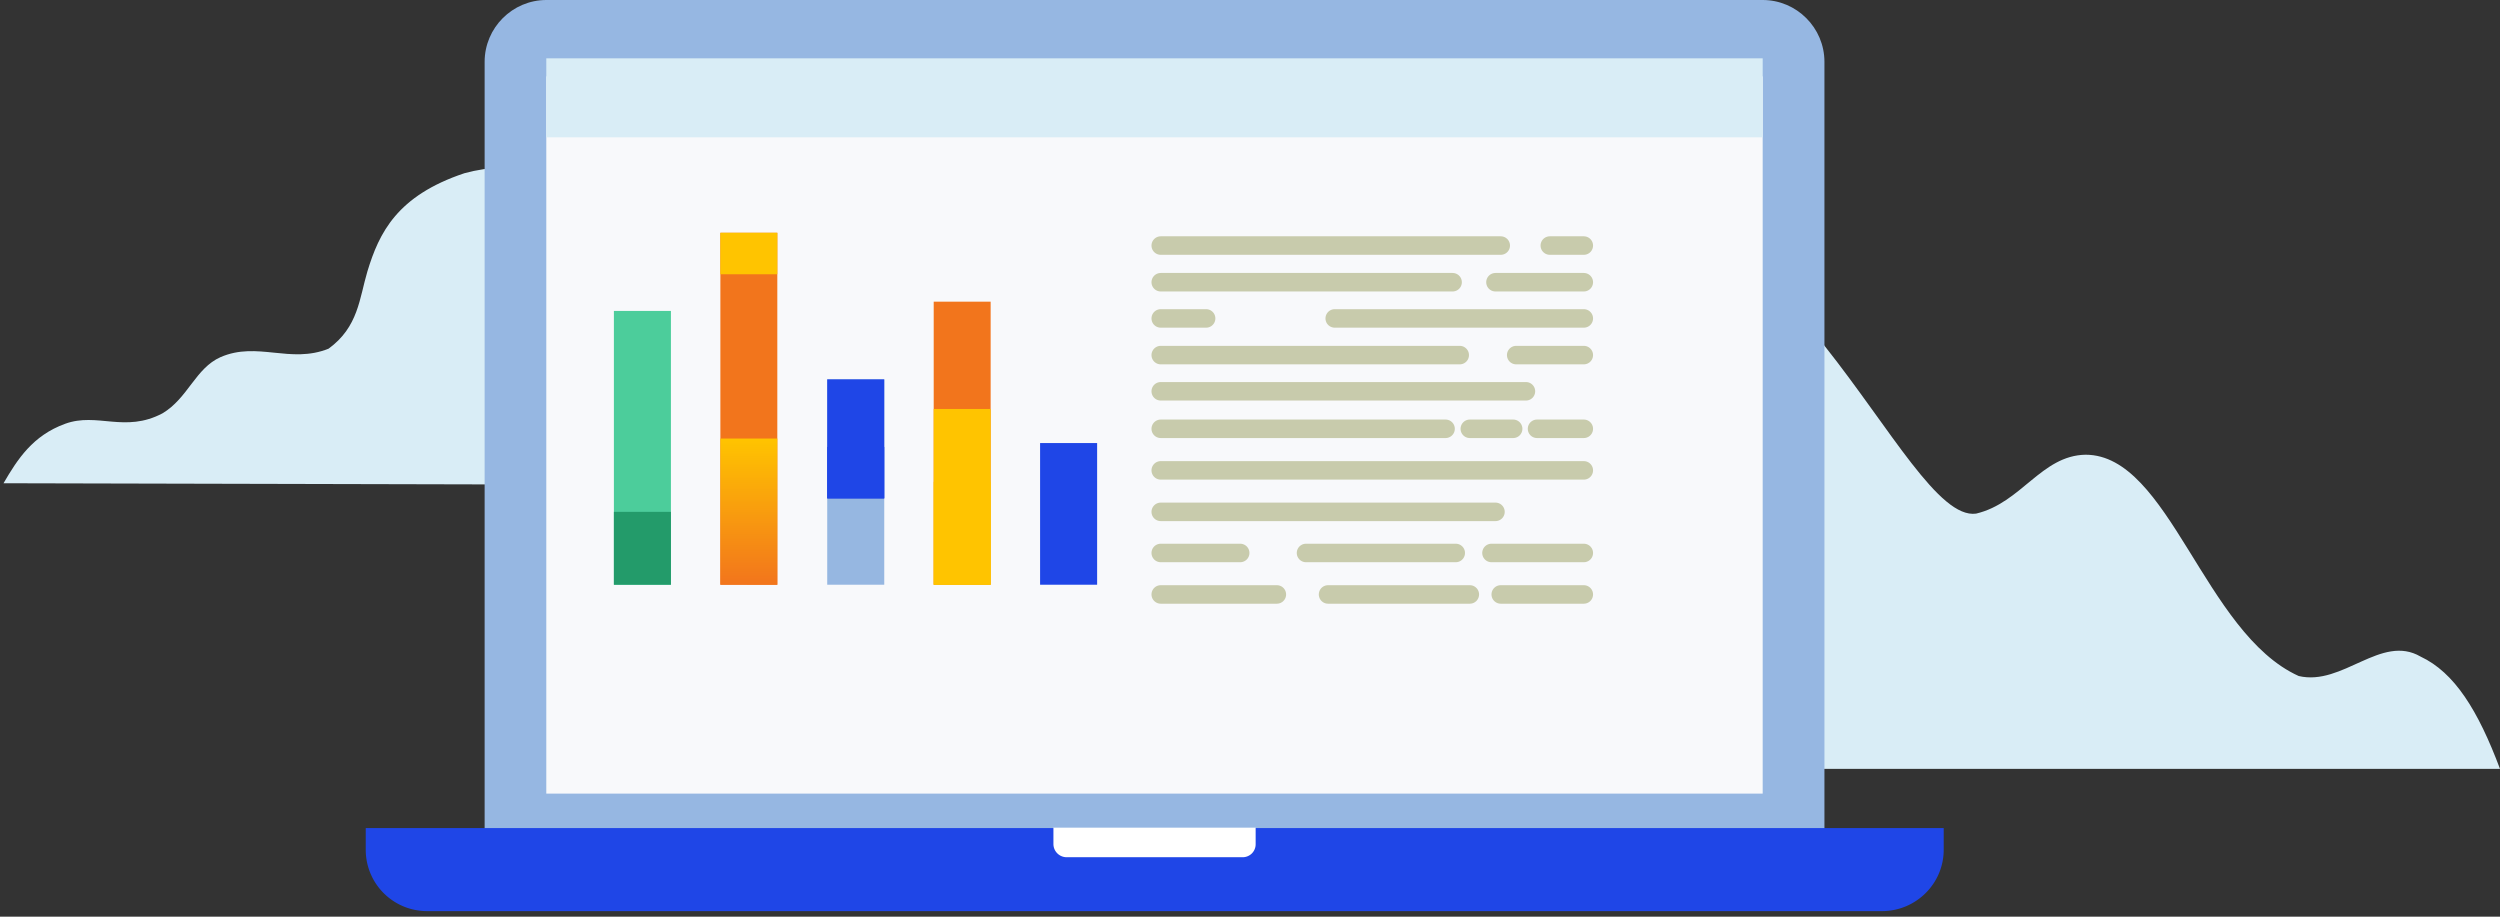 <svg xmlns="http://www.w3.org/2000/svg" xmlns:xlink="http://www.w3.org/1999/xlink" width="270" height="99" viewBox="0 0 270 99"><rect x="0" y="0" width="270" height="99" fill="#333333" stroke="none"/><defs><path id="m5sja" d="M260.35 2395.49l-124.97-.3c1.53-2.63 3.17-5.15 6.65-6.42 3.48-1.27 6.45 1.02 10.52-1.13 2.75-1.64 3.56-4.87 6.27-6.07 3.98-1.73 7.52.75 11.66-.91 3.23-2.34 3.33-5.44 4.2-8.35 1.27-4.18 3.2-8.17 10.47-10.6 21.67-5.93 53.98 30.44 75.2 33.78z"/><path id="m5sjb" d="M304.62 2366.37c22.85-6.43 35.86 33.21 43.8 32.1 4.88-1.15 7.05-6.28 11.82-6.36 9.06 0 12.79 19.27 23.02 23.9 4.74 1.12 8.9-4.58 13.16-2.1 3.66 1.72 6.2 5.78 8.58 12.13H260c18.71-13.62 20.8-50.86 44.62-59.67z"/><path id="m5sjc" d="M332.04 2434.91h-144.7v-85.23c0-3.68 3-6.68 6.67-6.68h131.36c3.67 0 6.67 3 6.67 6.68z"/><path id="m5sjd" d="M338.25 2441.4H181.13a6.62 6.62 0 0 1-6.63-6.63v-2.34h170.42v2.34c0 3.67-3 6.63-6.67 6.63z"/><path id="m5sje" d="M194 2428.71v-77.46h131.37v77.46z"/><path id="m5sjf" d="M269.18 2435.58H250.2c-.77 0-1.43-.62-1.43-1.43v-1.76h21.84v1.76a1.4 1.4 0 0 1-1.43 1.43z"/><path id="m5sjg" d="M194 2357.83v-8.53h131.37v8.53z"/><path id="m5sjh" d="M302.38 2369.52h3.67"/><path id="m5sji" d="M260.36 2369.52h36.72"/><path id="m5sjj" d="M296.51 2373.48h9.54"/><path id="m5sjk" d="M260.36 2373.48h31.52"/><path id="m5sjl" d="M279.15 2377.39h26.9"/><path id="m5sjm" d="M260.36 2377.39h4.9"/><path id="m5sjn" d="M298.75 2381.35h7.3"/><path id="m5sjo" d="M260.36 2381.35h32.29"/><path id="m5sjp" d="M260.36 2385.26h39.44"/><path id="m5sjq" d="M301 2389.31h5.05"/><path id="m5sjr" d="M293.74 2389.31h4.68"/><path id="m5sjs" d="M260.36 2389.31h30.76"/><path id="m5sjt" d="M260.36 2393.8h45.69"/><path id="m5sju" d="M260.36 2398.28h36.15"/><path id="m5sjv" d="M296.08 2402.72h9.97"/><path id="m5sjw" d="M276.05 2402.72h16.17"/><path id="m5sjx" d="M260.36 2402.72h8.58"/><path id="m5sjy" d="M297.08 2407.2h8.97"/><path id="m5sjz" d="M278.43 2407.2h15.31"/><path id="m5sjA" d="M260.36 2407.2h12.54"/><path id="m5sjB" d="M235.84 2406.15v-30.57h6.15v30.57z"/><path id="m5sjC" d="M235.84 2406.15v-18.98h6.15v18.98z"/><path id="m5sjE" d="M235.84 2406.15v-11.11h6.15v11.11z"/><path id="m5sjF" d="M212.8 2406.15v-38.01h6.15v38.01z"/><path id="m5sjG" d="M212.8 2372.62v-4.48h6.15v4.48z"/><path id="m5sjH" d="M212.8 2406.15v-15.79h6.15v15.8z"/><path id="m5sjJ" d="M224.34 2406.15v-22.18h6.16v22.18z"/><path id="m5sjK" d="M224.34 2396.85v-12.88h6.16v12.88z"/><path id="m5sjL" d="M224.34 2396.8v-5.53h6.16v5.53z"/><path id="m5sjN" d="M201.3 2406.15v-29.57h6.16v29.57z"/><path id="m5sjP" d="M201.3 2406.15v-7.87h6.16v7.87z"/><path id="m5sjQ" d="M247.33 2406.15v-15.3h6.16v15.3z"/><linearGradient id="m5sjD" x1="185.57" x2="191.73" y1="2396.65" y2="2396.65" gradientUnits="userSpaceOnUse"><stop offset="0" stop-color="#f2751c"/><stop offset="1" stop-color="#ffc400"/></linearGradient><linearGradient id="m5sjI" x1="165.64" x2="165.64" y1="2406.15" y2="2390.38" gradientUnits="userSpaceOnUse"><stop offset="0" stop-color="#f2751c"/><stop offset="1" stop-color="#ffc400"/></linearGradient><linearGradient id="m5sjM" x1="174.07" x2="180.22" y1="2394.04" y2="2394.04" gradientUnits="userSpaceOnUse"><stop offset="0" stop-color="#4263eb"/><stop offset="1" stop-color="#1f46e7"/></linearGradient><linearGradient id="m5sjO" x1="151.03" x2="157.18" y1="2391.35" y2="2391.35" gradientUnits="userSpaceOnUse"><stop offset="0" stop-color="#239b6a"/><stop offset="1" stop-color="#4ccd9b"/></linearGradient></defs><g><g transform="translate(-135 -2343)"><use fill="#d9edf6" xlink:href="#m5sja"/></g><g transform="translate(-135 -2343)"><use fill="#d9edf6" xlink:href="#m5sjb"/></g><g transform="translate(-135 -2343)"><g><use fill="#96b7e2" xlink:href="#m5sjc"/></g><g><use fill="#1f46e7" xlink:href="#m5sjd"/></g><g><use fill="#f8f9fb" xlink:href="#m5sje"/></g><g><use fill="#fff" xlink:href="#m5sjf"/></g><g><use fill="#d9edf6" xlink:href="#m5sjg"/></g><g><g><g><g><g><g><g><use fill="#fff" fill-opacity="0" stroke="#c8cbac" stroke-linecap="round" stroke-miterlimit="50" stroke-width="2" xlink:href="#m5sjh"/></g></g><g><g><use fill="#fff" fill-opacity="0" stroke="#c8cbac" stroke-linecap="round" stroke-miterlimit="50" stroke-width="2" xlink:href="#m5sji"/></g></g><g><g><use fill="#fff" fill-opacity="0" stroke="#c8cbac" stroke-linecap="round" stroke-miterlimit="50" stroke-width="2" xlink:href="#m5sjj"/></g></g><g><g><use fill="#fff" fill-opacity="0" stroke="#c8cbac" stroke-linecap="round" stroke-miterlimit="50" stroke-width="2" xlink:href="#m5sjk"/></g></g><g><g><use fill="#fff" fill-opacity="0" stroke="#c8cbac" stroke-linecap="round" stroke-miterlimit="50" stroke-width="2" xlink:href="#m5sjl"/></g></g><g><g><use fill="#fff" fill-opacity="0" stroke="#c8cbac" stroke-linecap="round" stroke-miterlimit="50" stroke-width="2" xlink:href="#m5sjm"/></g></g><g><g><use fill="#fff" fill-opacity="0" stroke="#c8cbac" stroke-linecap="round" stroke-miterlimit="50" stroke-width="2" xlink:href="#m5sjn"/></g></g><g><g><use fill="#fff" fill-opacity="0" stroke="#c8cbac" stroke-linecap="round" stroke-miterlimit="50" stroke-width="2" xlink:href="#m5sjo"/></g></g><g><g><use fill="#fff" fill-opacity="0" stroke="#c8cbac" stroke-linecap="round" stroke-miterlimit="50" stroke-width="2" xlink:href="#m5sjp"/></g></g></g></g><g><g><g><g><use fill="#fff" fill-opacity="0" stroke="#c8cbac" stroke-linecap="round" stroke-miterlimit="50" stroke-width="2" xlink:href="#m5sjq"/></g></g><g><g><use fill="#fff" fill-opacity="0" stroke="#c8cbac" stroke-linecap="round" stroke-miterlimit="50" stroke-width="2" xlink:href="#m5sjr"/></g></g><g><g><use fill="#fff" fill-opacity="0" stroke="#c8cbac" stroke-linecap="round" stroke-miterlimit="50" stroke-width="2" xlink:href="#m5sjs"/></g></g><g><g><use fill="#fff" fill-opacity="0" stroke="#c8cbac" stroke-linecap="round" stroke-miterlimit="50" stroke-width="2" xlink:href="#m5sjt"/></g></g><g><g><use fill="#fff" fill-opacity="0" stroke="#c8cbac" stroke-linecap="round" stroke-miterlimit="50" stroke-width="2" xlink:href="#m5sju"/></g></g><g><g><use fill="#fff" fill-opacity="0" stroke="#c8cbac" stroke-linecap="round" stroke-miterlimit="50" stroke-width="2" xlink:href="#m5sjv"/></g></g><g><g><use fill="#fff" fill-opacity="0" stroke="#c8cbac" stroke-linecap="round" stroke-miterlimit="50" stroke-width="2" xlink:href="#m5sjw"/></g></g><g><g><use fill="#fff" fill-opacity="0" stroke="#c8cbac" stroke-linecap="round" stroke-miterlimit="50" stroke-width="2" xlink:href="#m5sjx"/></g></g><g><g><use fill="#fff" fill-opacity="0" stroke="#c8cbac" stroke-linecap="round" stroke-miterlimit="50" stroke-width="2" xlink:href="#m5sjy"/></g></g><g><g><use fill="#fff" fill-opacity="0" stroke="#c8cbac" stroke-linecap="round" stroke-miterlimit="50" stroke-width="2" xlink:href="#m5sjz"/></g></g><g><g><use fill="#fff" fill-opacity="0" stroke="#c8cbac" stroke-linecap="round" stroke-miterlimit="50" stroke-width="2" xlink:href="#m5sjA"/></g></g></g></g></g></g></g><g><g><g><use fill="#f2751c" xlink:href="#m5sjB"/></g><g><use fill="url(#m5sjD)" xlink:href="#m5sjC"/></g><g><use fill="#ffc400" xlink:href="#m5sjE"/></g></g><g><use fill="#f2751c" xlink:href="#m5sjF"/></g><g><use fill="#ffc400" xlink:href="#m5sjG"/></g><g><use fill="url(#m5sjI)" xlink:href="#m5sjH"/></g><g><use fill="#96b7e1" xlink:href="#m5sjJ"/></g><g><use fill="#1f46e7" xlink:href="#m5sjK"/></g><g><use fill="url(#m5sjM)" xlink:href="#m5sjL"/></g><g><g><use fill="url(#m5sjO)" xlink:href="#m5sjN"/></g><g><use fill="#239b6a" xlink:href="#m5sjP"/></g></g><g><use fill="#1f46e7" xlink:href="#m5sjQ"/></g></g></g></g></svg>